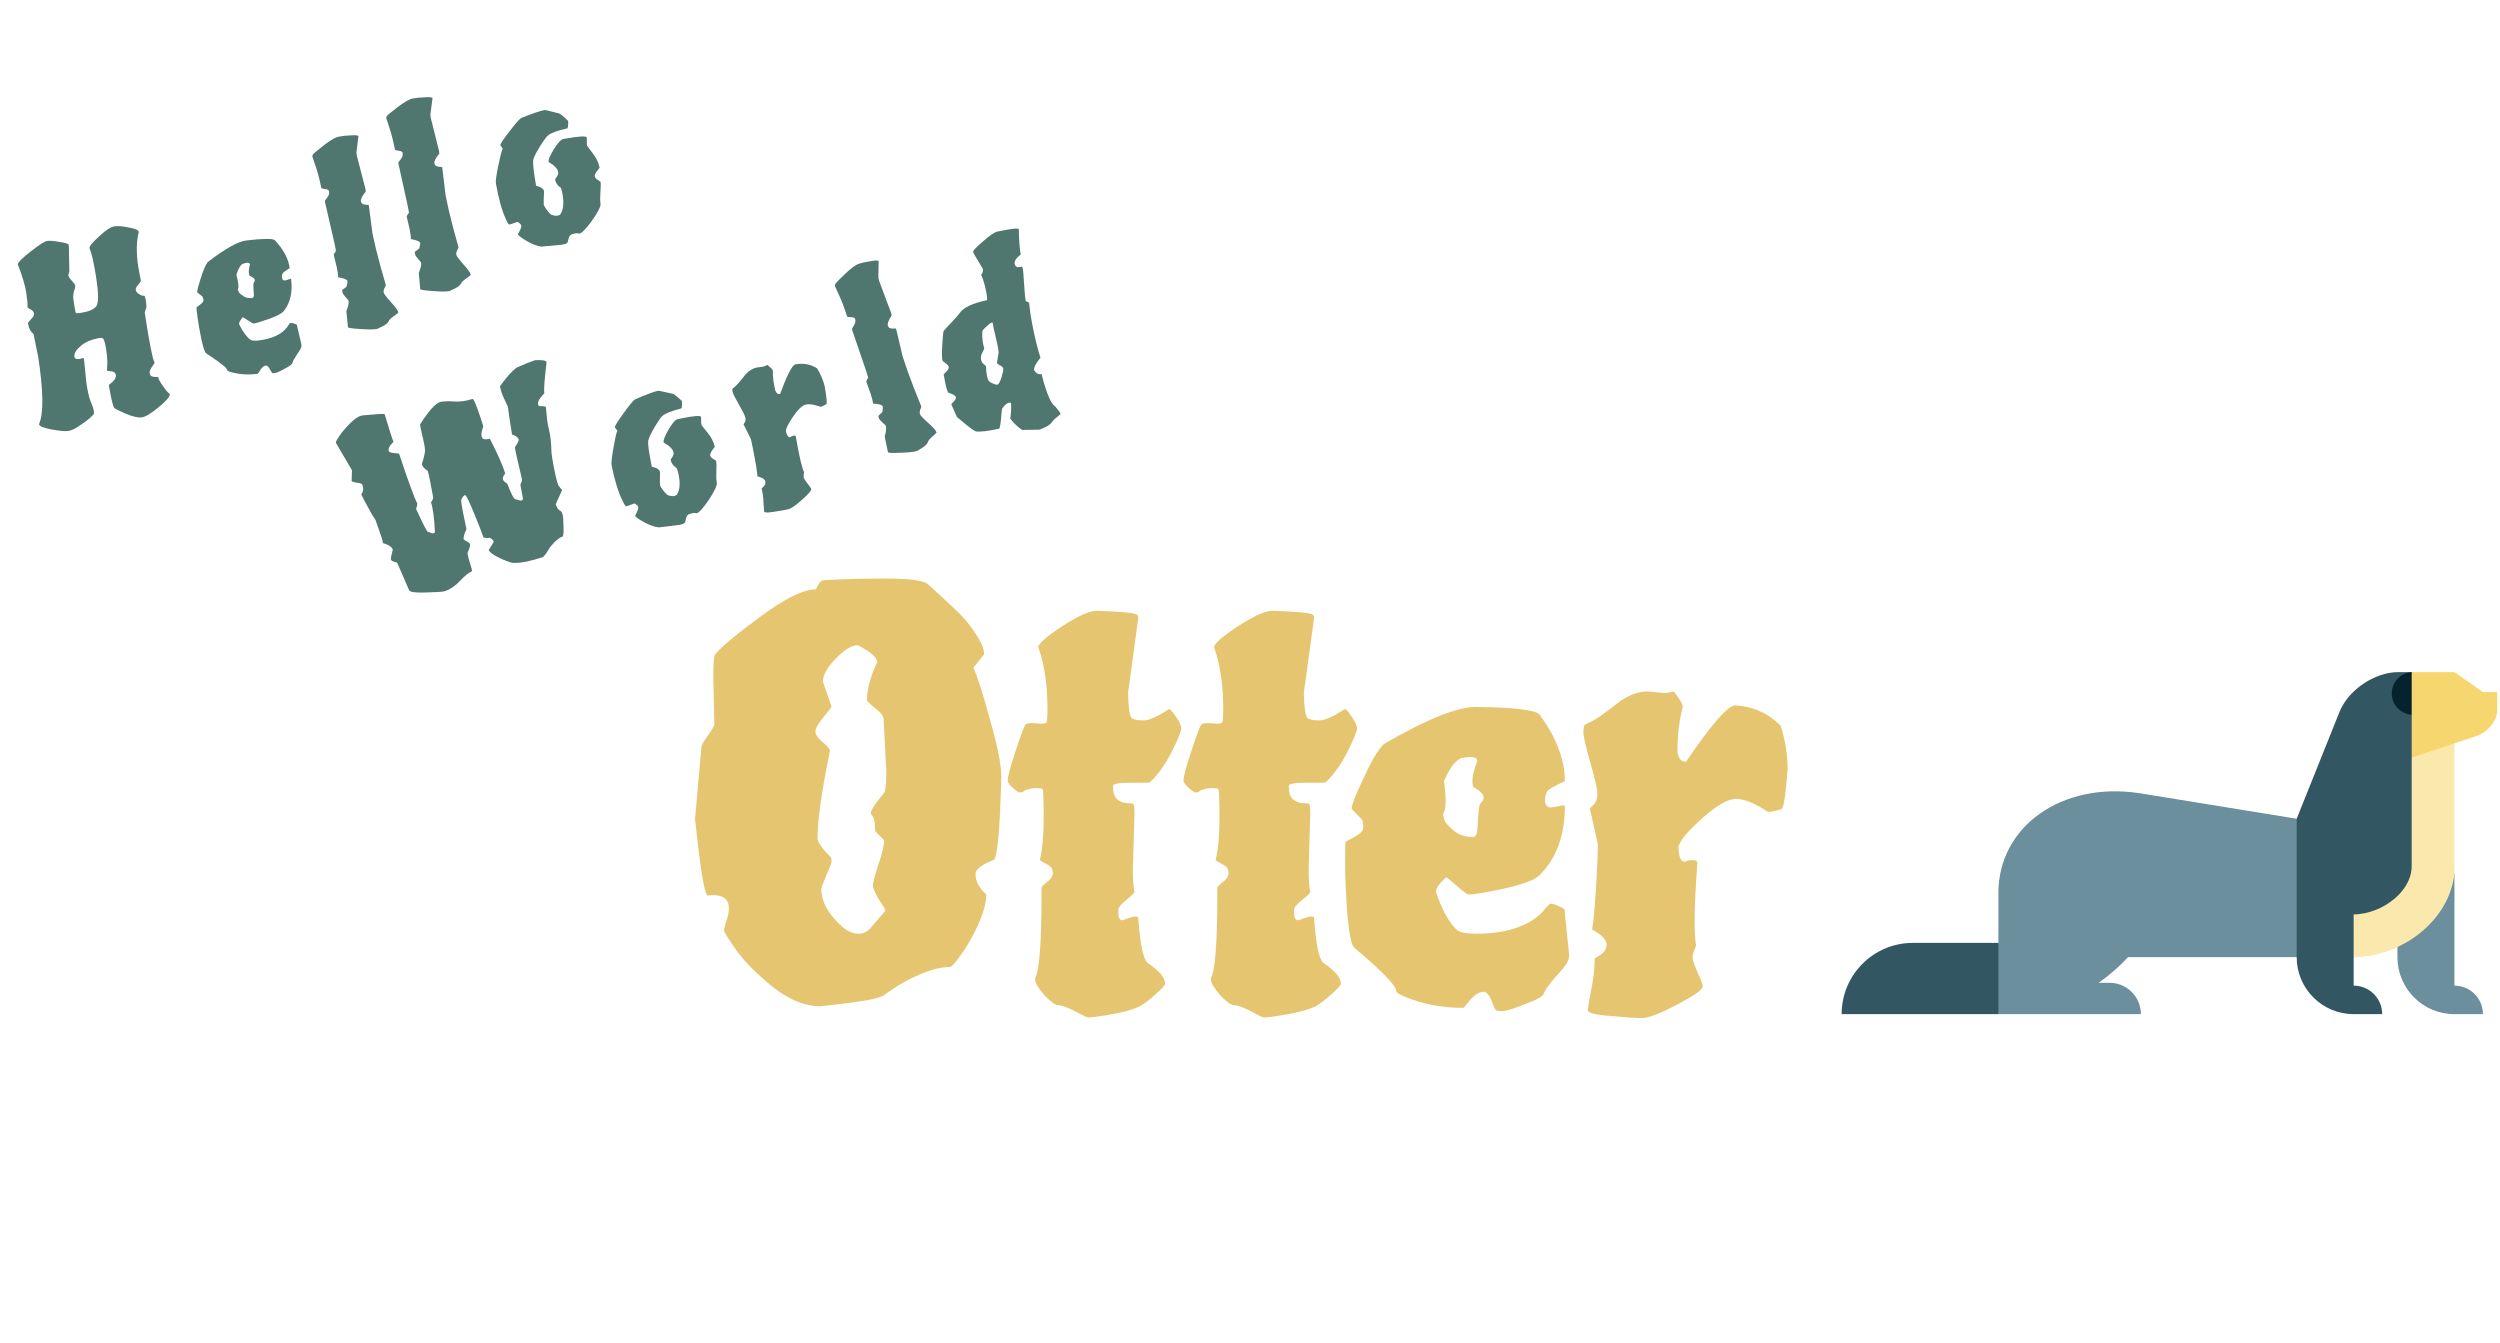 <svg width="670" height="360" viewBox="0 0 670 360" fill="none" xmlns="http://www.w3.org/2000/svg">
<path d="M37.058 71.532L37.763 75.309C37.775 75.394 37.525 75.734 37.012 76.33C36.534 76.877 36.324 77.341 36.382 77.721C36.44 78.1 36.733 78.466 37.261 78.817C37.789 79.168 38.243 79.315 38.623 79.257C38.791 79.231 38.95 79.703 39.097 80.673C39.239 81.601 39.283 82.177 39.231 82.401C39.172 82.583 39.081 82.834 38.958 83.155L38.791 83.763L38.926 84.649C40.044 91.988 40.873 96.156 41.413 97.153L41.423 97.216C41.436 97.3 41.192 97.683 40.691 98.363C40.233 99.037 40.039 99.606 40.11 100.07C40.174 100.492 40.388 100.762 40.751 100.879C41.114 100.996 41.467 101.05 41.811 101.041C42.197 101.025 42.393 101.039 42.4 101.081C42.477 101.587 42.873 102.347 43.589 103.36C44.304 104.373 44.786 104.99 45.036 105.211C45.327 105.426 45.48 105.575 45.492 105.659C45.582 106.25 44.612 107.39 42.583 109.081C40.553 110.771 39.031 111.693 38.019 111.847C37.049 111.995 35.619 111.673 33.729 110.882C31.881 110.085 30.853 109.572 30.646 109.345C30.335 109.004 29.922 107.427 29.408 104.613L29.186 103.158L30.219 102.289C30.859 101.673 31.134 101.07 31.044 100.48C30.954 99.889 30.538 99.564 29.795 99.505C29.052 99.445 28.677 99.394 28.671 99.352C28.658 99.268 28.683 98.725 28.747 97.722C28.81 96.72 28.709 95.354 28.446 93.625C28.183 91.895 27.881 90.906 27.541 90.655C27.311 90.561 27.09 90.53 26.879 90.562C24.643 90.902 22.897 91.621 21.64 92.719C20.377 93.775 19.812 94.746 19.947 95.631C20.024 96.138 20.506 96.323 21.392 96.188L22.258 95.927C22.391 95.95 22.474 96.067 22.506 96.278L23.163 102.716C23.497 104.909 23.874 106.535 24.294 107.593C24.756 108.645 25.029 109.445 25.113 109.993C25.196 110.542 25.202 110.865 25.131 110.962C25.101 111.053 24.728 111.433 24.01 112.104C23.285 112.732 22.354 113.413 21.214 114.148C20.123 114.918 19.155 115.368 18.312 115.496C17.468 115.625 15.958 115.488 13.782 115.085C11.648 114.677 10.543 114.219 10.466 113.713L10.51 113.577C11.708 110.676 11.623 104.733 10.254 95.748L8.974 89.469C8.197 88.897 7.715 88 7.528 86.776L7.49 86.523C7.484 86.481 7.758 86.159 8.314 85.556C8.912 84.947 9.181 84.453 9.124 84.073C9.066 83.694 8.891 83.397 8.6 83.182C8.308 82.968 8.023 82.795 7.744 82.665C7.507 82.528 7.383 82.418 7.37 82.334C7.442 81.675 7.334 80.397 7.045 78.499C6.749 76.559 6.033 74.121 4.895 71.187C4.889 71.145 4.855 71.064 4.793 70.944L4.784 70.88C4.713 70.416 5.834 69.275 8.146 67.455C10.459 65.635 11.952 64.674 12.627 64.572C13.302 64.469 14.416 64.558 15.97 64.839C17.559 65.072 18.376 65.336 18.421 65.631C18.459 65.884 18.492 67.088 18.518 69.242C18.579 71.347 18.602 72.487 18.585 72.663L18.297 73.742C18.355 74.122 18.667 74.614 19.234 75.218C19.8 75.822 20.103 76.251 20.142 76.504C20.18 76.757 20.155 77.02 20.067 77.292C19.703 78.297 19.56 79.204 19.64 80.012C19.762 80.813 19.887 81.635 20.016 82.479C20.144 83.323 20.26 83.801 20.364 83.915C20.503 83.98 20.953 83.955 21.712 83.839C23.779 83.525 25.155 82.926 25.841 82.045C26.436 81.135 26.428 78.676 25.818 74.668C25.201 70.619 24.594 67.906 23.996 66.53L23.986 66.467C23.915 66.003 24.772 64.966 26.555 63.356C28.332 61.705 29.684 60.808 30.612 60.667C31.582 60.519 32.893 60.622 34.544 60.975C36.23 61.279 37.108 61.663 37.179 62.127L37.189 62.19C36.536 64.706 36.492 67.82 37.058 71.532Z" fill="#4F766F"/>
<path d="M66.934 73.937C66.839 73.863 66.761 73.594 66.701 73.128C66.636 72.62 66.731 71.855 66.987 70.833C66.944 70.494 66.626 70.363 66.033 70.439L65.034 70.697C64.358 71.128 63.798 72.125 63.353 73.687C63.584 74.475 63.75 75.271 63.854 76.075C63.952 76.837 63.908 77.337 63.724 77.576C63.794 77.782 63.89 78.028 64.012 78.313C64.177 78.593 64.589 78.949 65.247 79.38C65.904 79.812 66.699 79.968 67.63 79.849C67.926 79.81 68.06 79.514 68.031 78.958C68.003 78.402 67.964 77.762 67.914 77.037C67.864 76.312 67.912 75.855 68.06 75.663C68.244 75.425 68.325 75.221 68.304 75.051C68.255 74.671 67.798 74.299 66.934 73.937ZM79.643 87.467L80.787 92.353C80.82 92.607 80.789 92.869 80.695 93.139C80.643 93.404 80.253 94.056 79.527 95.096C78.842 96.13 78.461 96.846 78.383 97.243C78.342 97.593 77.656 98.111 76.325 98.799C75.041 99.523 74.167 99.915 73.701 99.975C73.278 100.029 73.019 100.019 72.923 99.946C72.87 99.866 72.734 99.647 72.516 99.288C72.052 98.358 71.63 97.918 71.249 97.967C70.741 98.032 70.253 98.418 69.785 99.123C69.358 99.823 69.124 100.176 69.082 100.181C66.627 100.497 64.309 100.365 62.127 99.785C61.327 99.587 60.913 99.382 60.886 99.17C60.821 98.662 59.422 97.487 56.69 95.644L55.282 94.728C54.905 94.475 54.456 93.157 53.934 90.772C53.455 88.381 53.115 86.403 52.914 84.837C52.707 83.229 52.622 82.401 52.659 82.354C52.696 82.306 52.952 82.122 53.427 81.803C53.897 81.442 54.205 81.165 54.353 80.974C54.5 80.783 54.555 80.54 54.517 80.243L54.292 79.498C53.337 78.76 52.857 78.371 52.851 78.328C52.802 77.947 53.115 76.703 53.791 74.594C54.461 72.443 55.091 70.985 55.681 70.221C60.341 66.654 63.772 64.729 65.972 64.446C70.464 63.912 73.02 63.884 73.641 64.364C75.983 66.859 77.315 69.355 77.636 71.852C76.68 72.448 76.07 72.892 75.807 73.184C75.585 73.47 75.51 73.888 75.581 74.439C75.652 74.989 75.941 75.231 76.449 75.166L77.812 74.733C77.939 74.716 78.008 74.75 78.019 74.835C78.46 78.263 77.814 81.099 76.08 83.344C75.601 83.965 74.272 84.673 72.095 85.469C69.954 86.218 68.587 86.63 67.995 86.706C67.826 86.728 67.317 86.449 66.468 85.87C65.619 85.291 65.152 85.006 65.068 85.017C65.025 85.023 64.841 85.261 64.515 85.734C64.188 86.206 64.044 86.59 64.082 86.886C65.02 88.831 66.015 90.208 67.065 91.02C67.447 91.315 68.231 91.386 69.416 91.234C72.971 90.777 75.486 89.593 76.961 87.683C77.381 86.94 77.677 86.558 77.846 86.537C78.057 86.509 78.388 86.574 78.839 86.732C79.326 86.841 79.581 86.98 79.602 87.15L79.643 87.467Z" fill="#4F766F"/>
<path d="M98.831 54.958L99.824 62.595C100.377 65.269 101.092 68.193 101.967 71.367C102.884 74.532 103.359 76.198 103.394 76.365C103.42 76.491 103.305 76.776 103.048 77.221C102.834 77.658 102.765 78.064 102.843 78.44C102.912 78.775 103.541 79.603 104.73 80.925C105.961 82.239 106.632 83.168 106.745 83.711C106.762 83.794 106.562 83.988 106.146 84.292C104.963 85.103 104.319 85.673 104.212 86C103.99 86.612 103.179 87.216 101.777 87.811L101.064 88.155C100.228 88.328 98.726 88.334 96.558 88.173C94.398 88.054 93.297 87.889 93.253 87.681L92.823 83.391C92.814 83.349 92.884 83.16 93.032 82.825C93.394 81.835 93.518 81.068 93.406 80.525C93.397 80.483 93.14 80.188 92.634 79.639C92.128 79.09 91.845 78.67 91.785 78.377C91.715 78.043 91.693 77.83 91.718 77.737C91.784 77.637 91.971 77.489 92.279 77.294C92.621 77.049 92.825 76.876 92.891 76.776C93.087 76.038 93.159 75.544 93.107 75.293C93.029 74.917 92.198 74.588 90.615 74.306C90.636 73.778 90.522 72.909 90.271 71.697L89.445 68.339C89.41 68.172 89.6 67.828 90.015 67.306C90.048 67.255 89.948 66.666 89.714 65.538L87.063 53.996C87.028 53.829 87.24 53.48 87.696 52.95C88.144 52.378 88.308 51.799 88.186 51.215C88.126 50.922 87.761 50.736 87.091 50.657C86.463 50.569 86.14 50.484 86.123 50.4C85.621 47.977 85.105 46.014 84.576 44.511C84.047 43.009 83.766 42.174 83.731 42.007C83.688 41.798 83.732 41.592 83.865 41.391C84.031 41.139 84.996 40.329 86.76 38.961C88.525 37.594 89.846 36.819 90.724 36.637C91.643 36.447 92.751 36.327 94.047 36.276C95.335 36.184 96.005 36.263 96.057 36.513L95.522 40.872L95.654 41.825L97.909 50.508C98.013 51.01 98.048 51.286 98.015 51.336C97.044 52.539 96.615 53.413 96.728 53.956C96.84 54.499 97.206 54.793 97.826 54.839C98.487 54.877 98.822 54.916 98.831 54.958Z" fill="#4F766F"/>
<path d="M118.511 44.798L119.432 52.444C119.96 55.123 120.647 58.053 121.492 61.236C122.379 64.409 122.839 66.08 122.872 66.247C122.897 66.373 122.779 66.657 122.518 67.1C122.3 67.534 122.227 67.94 122.302 68.317C122.368 68.652 122.989 69.486 124.165 70.819C125.383 72.145 126.046 73.079 126.153 73.624C126.17 73.707 125.969 73.899 125.549 74.199C124.359 74.999 123.709 75.563 123.6 75.889C123.372 76.499 122.555 77.095 121.147 77.677L120.431 78.014C119.594 78.179 118.092 78.171 115.925 77.989C113.766 77.85 112.667 77.675 112.625 77.466L112.235 73.172C112.227 73.13 112.298 72.942 112.45 72.608C112.821 71.622 112.953 70.856 112.845 70.312C112.837 70.27 112.583 69.973 112.082 69.419C111.581 68.865 111.302 68.442 111.244 68.149C111.178 67.814 111.158 67.601 111.183 67.509C111.251 67.409 111.439 67.263 111.749 67.071C112.093 66.829 112.298 66.658 112.366 66.558C112.568 65.822 112.645 65.329 112.596 65.078C112.521 64.701 111.694 64.364 110.113 64.067C110.14 63.54 110.033 62.669 109.794 61.455L108.999 58.09C108.966 57.922 109.16 57.58 109.579 57.062C109.613 57.012 109.518 56.422 109.295 55.291L106.753 43.725C106.72 43.557 106.934 43.211 107.396 42.684C107.849 42.117 108.018 41.54 107.903 40.954C107.845 40.661 107.481 40.471 106.812 40.386C106.185 40.292 105.863 40.204 105.847 40.12C105.368 37.692 104.871 35.724 104.356 34.217C103.841 32.709 103.567 31.872 103.534 31.704C103.493 31.495 103.54 31.29 103.674 31.09C103.842 30.839 104.815 30.038 106.592 28.688C108.37 27.337 109.698 26.575 110.577 26.401C111.498 26.22 112.607 26.11 113.904 26.071C115.193 25.991 115.862 26.076 115.912 26.328L115.335 30.681L115.458 31.636L117.632 40.34C117.731 40.842 117.764 41.118 117.73 41.168C116.748 42.362 116.31 43.231 116.418 43.775C116.525 44.32 116.888 44.618 117.507 44.669C118.168 44.713 118.503 44.756 118.511 44.798Z" fill="#4F766F"/>
<path d="M134.717 39.838L134.1 38.907C134.048 38.613 134.834 37.414 136.459 35.31C138.117 33.157 139.181 31.931 139.648 31.633C142.724 30.401 144.83 29.686 145.965 29.488C146.091 29.465 146.699 29.597 147.788 29.883C148.878 30.169 149.535 30.335 149.76 30.382C149.977 30.388 150.447 30.717 151.167 31.37C151.881 31.982 152.252 32.372 152.282 32.54C152.278 33.753 152.192 34.375 152.024 34.404C149.398 34.994 147.688 35.618 146.894 36.277C146.51 36.561 145.809 37.507 144.791 39.114C143.808 40.672 143.194 41.863 142.948 42.686C142.737 43.459 142.977 45.821 143.669 49.772C144.983 50.104 145.699 50.607 145.817 51.28C145.701 53.336 145.668 54.511 145.72 54.805C145.764 55.057 146.016 55.511 146.478 56.167C146.939 56.822 147.367 57.289 147.762 57.566C148.452 57.792 148.985 57.872 149.364 57.806C149.784 57.732 150.046 57.621 150.15 57.473C150.982 56.288 151.185 54.476 150.758 52.039C150.662 51.492 150.521 50.932 150.334 50.359C149.452 49.777 148.934 49.044 148.78 48.162C148.758 48.036 148.906 47.772 149.226 47.369C149.538 46.925 149.657 46.492 149.583 46.072C149.51 45.652 149.261 45.219 148.836 44.773C148.412 44.328 148.009 44.008 147.629 43.815C147.241 43.58 147.04 43.42 147.025 43.336C146.929 42.79 147.404 41.667 148.45 39.968C149.537 38.262 150.354 37.361 150.9 37.265L151.783 37.11C155.355 36.485 157.182 36.403 157.263 36.866C157.251 38.037 157.26 38.707 157.289 38.875C157.319 39.043 157.837 39.775 158.844 41.072C159.85 42.368 160.468 43.668 160.696 44.971C159.758 46.045 159.325 46.792 159.399 47.212C159.465 47.59 159.742 47.932 160.228 48.236C160.715 48.541 160.962 48.715 160.969 48.757C161.035 49.135 161.018 50.026 160.917 51.429C160.809 52.791 160.818 53.829 160.943 54.544C161.068 55.258 160.298 56.801 158.634 59.171C157.025 61.359 155.905 62.508 155.274 62.618L155.211 62.629C154.972 62.498 154.621 62.473 154.158 62.554L153.476 62.738C152.846 62.849 152.457 63.35 152.31 64.242C152.25 64.642 152.147 64.92 152.001 65.076C151.904 65.266 151.415 65.438 150.532 65.593L145.096 66.09C143.994 65.98 142.671 65.475 141.128 64.576C139.626 63.669 138.85 63.069 138.798 62.774C138.791 62.732 138.953 62.422 139.285 61.844C139.61 61.224 139.75 60.788 139.706 60.536C139.632 60.116 139.289 59.765 138.677 59.482L136.525 60.184C136.315 60.22 135.988 59.714 135.545 58.666C134.502 56.423 133.621 53.242 132.899 49.123C132.796 48.535 133.015 46.937 133.555 44.33C134.095 41.724 134.486 40.247 134.728 39.901L134.717 39.838Z" fill="#4F766F"/>
<path d="M149.6 130.041L150.618 131.327L150.638 131.388C149.519 133.764 148.959 135.02 148.958 135.155L149.056 135.459C149.291 136.191 149.73 136.722 150.375 137.052C150.482 137.107 150.614 137.379 150.771 137.866C150.914 138.313 150.997 139.407 151.019 141.148C151.068 142.835 150.991 143.711 150.788 143.776C150.097 143.998 149.349 144.53 148.544 145.371C147.739 146.213 147.226 146.848 147.006 147.278C146.62 148.029 146.12 148.705 145.506 149.306C142.176 150.376 139.741 150.89 138.204 150.846L137.394 150.838C136.64 150.721 135.417 150.263 133.725 149.462C132.074 148.648 131.158 147.957 130.975 147.388L132.354 145.197C132.224 144.791 131.837 144.422 131.192 144.092L131.01 144.15C130.685 144.255 130.199 144.209 129.554 144.013C129.201 142.916 128.407 140.864 127.171 137.855C125.935 134.846 125.144 133.151 124.797 132.769C124.771 132.688 124.697 132.667 124.575 132.706C124.291 132.798 123.97 133.192 123.611 133.89C123.513 134.28 123.855 136.321 124.638 140.014L125.023 141.839C124.362 143.127 124.122 144.056 124.305 144.625L125.049 145.058C125.586 145.333 125.894 145.593 125.972 145.837C126.076 146.162 125.866 146.902 125.341 148.056C125.258 148.217 125.334 148.731 125.567 149.597C125.828 150.409 126.063 151.208 126.27 151.993C126.505 152.724 126.541 153.116 126.379 153.168C125.688 153.39 124.674 154.209 123.337 155.625C122.04 157.027 120.64 157.97 119.137 158.453C118.649 158.61 116.982 158.72 114.134 158.784C111.299 158.889 109.797 158.677 109.627 158.149L106.487 150.889C106.461 150.808 106.179 150.697 105.641 150.556C105.143 150.402 104.855 150.204 104.777 149.96C104.686 149.676 104.85 148.794 105.271 147.314C105.036 146.583 104.152 145.993 102.618 145.545C102.621 145.275 102.46 144.632 102.133 143.617L100.582 139.208C100.181 138.799 99.175 137.061 97.561 133.994L96.809 132.488C97.356 131.819 97.472 130.998 97.159 130.023L97.12 129.901C97.041 129.657 96.558 129.477 95.668 129.359C94.779 129.242 94.302 129.081 94.237 128.878L94.328 126.025L90.015 118.672C89.95 118.469 90.267 117.852 90.966 116.82C91.665 115.789 92.574 114.713 93.693 113.591C94.839 112.416 95.859 111.685 96.752 111.398C96.915 111.346 98.002 111.243 100.014 111.089C102.013 110.895 103.039 110.879 103.091 111.041C103.664 112.963 104.179 114.635 104.636 116.057C105.08 117.438 105.355 118.224 105.461 118.414C104.397 119.428 103.97 120.26 104.179 120.91C104.271 121.194 104.984 121.39 106.318 121.499L106.945 121.567C109.494 129.218 111.126 133.668 111.841 134.917C111.822 135.416 111.709 135.901 111.501 136.371C113.294 140.276 114.332 142.318 114.613 142.496C115.446 142.856 115.964 143.003 116.167 142.938C116.37 142.873 116.499 142.786 116.554 142.679C116.418 139.048 116.069 136.359 115.508 134.612C115.946 134.023 116.139 133.58 116.089 133.283C115.401 129.47 114.933 127.178 114.685 126.406L114.607 126.163C113.762 125.627 113.242 125.055 113.047 124.446C113.662 122.455 113.945 121.177 113.897 120.609C113.877 119.988 113.744 119.157 113.499 118.116C112.802 115.248 112.507 113.774 112.616 113.694C114.88 110.143 116.642 108.165 117.902 107.76L118.084 107.701C119.058 107.523 120.279 107.489 121.749 107.599C123.259 107.696 124.806 107.49 126.39 106.981L126.573 106.922C126.913 106.723 127.742 108.675 129.06 112.778C129.387 113.793 129.536 114.328 129.509 114.382C129.037 115.564 128.906 116.48 129.115 117.13C129.311 117.739 130.031 117.889 131.276 117.578C133.285 121.459 134.661 124.557 135.406 126.872C134.859 127.541 134.65 128.079 134.781 128.485C134.899 128.851 135.292 129.239 135.963 129.651C136.907 132.171 137.594 133.541 138.023 133.762C139.018 134.07 139.597 134.197 139.76 134.145C139.963 134.08 140.085 133.973 140.128 133.825C140.17 133.677 140.062 132.995 139.805 131.777C139.549 130.56 139.448 129.898 139.503 129.791C139.793 129.16 139.926 128.736 139.901 128.52C138.636 123.19 138 120.302 137.991 119.857C138.758 118.759 139.096 118.067 139.005 117.783L138.985 117.722C138.816 117.194 138.233 116.776 137.238 116.469C136.642 112.941 136.27 110.461 136.124 109.029C135.213 107.17 134.62 105.815 134.346 104.962C134.072 104.109 133.976 103.602 134.059 103.441C135.758 101.057 137.206 99.427 138.403 98.549C140.518 97.6 142.083 96.963 143.098 96.636L143.403 96.538C145.293 96.424 146.31 96.59 146.454 97.037L146.474 97.098C145.895 101.989 145.703 104.74 145.899 105.349C144.561 106.765 143.997 107.798 144.206 108.448C144.284 108.692 144.485 108.829 144.809 108.859C145.16 108.836 145.43 108.839 145.618 108.868L146.123 108.975C146.258 108.976 146.312 109.004 146.284 109.057C146.499 111.677 146.735 113.528 146.993 114.611C147.292 115.68 147.496 116.802 147.605 117.977C147.7 119.111 147.758 120.057 147.777 120.812C147.795 121.568 147.99 122.94 148.36 124.927C148.717 126.874 149.13 128.579 149.6 130.041Z" fill="#4F766F"/>
<path d="M165.437 115.42L164.791 114.508C164.73 114.216 165.479 112.993 167.038 110.841C168.63 108.638 169.655 107.38 170.113 107.067C173.15 105.741 175.232 104.962 176.361 104.728C176.486 104.702 177.098 104.815 178.195 105.067C179.293 105.319 179.955 105.465 180.182 105.506C180.399 105.504 180.878 105.819 181.619 106.45C182.351 107.039 182.734 107.417 182.769 107.585C182.802 108.798 182.735 109.422 182.568 109.456C179.961 110.126 178.272 110.803 177.498 111.486C177.123 111.781 176.452 112.748 175.484 114.386C174.549 115.974 173.971 117.183 173.751 118.013C173.564 118.792 173.877 121.146 174.69 125.073C176.014 125.365 176.745 125.846 176.883 126.514C176.83 128.573 176.834 129.749 176.894 130.041C176.946 130.292 177.213 130.738 177.694 131.379C178.175 132.02 178.618 132.473 179.021 132.738C179.717 132.943 180.253 133.006 180.629 132.928C181.047 132.842 181.306 132.723 181.405 132.572C182.2 131.361 182.347 129.545 181.845 127.121C181.733 126.578 181.574 126.023 181.37 125.455C180.471 124.9 179.93 124.184 179.749 123.307C179.723 123.182 179.863 122.913 180.17 122.501C180.468 122.047 180.574 121.611 180.488 121.193C180.401 120.776 180.139 120.351 179.701 119.918C179.263 119.486 178.851 119.179 178.465 118.998C178.07 118.775 177.864 118.621 177.846 118.538C177.734 117.994 178.174 116.858 179.167 115.127C180.201 113.388 180.99 112.462 181.533 112.35L182.41 112.168C185.962 111.433 187.785 111.296 187.88 111.755C187.905 112.926 187.934 113.596 187.969 113.763C188.003 113.93 188.544 114.646 189.59 115.911C190.636 117.176 191.293 118.456 191.561 119.751C190.656 120.853 190.247 121.613 190.334 122.031C190.412 122.407 190.698 122.74 191.194 123.029C191.69 123.319 191.942 123.485 191.95 123.526C192.028 123.902 192.038 124.794 191.981 126.2C191.915 127.564 191.955 128.601 192.102 129.312C192.249 130.022 191.528 131.587 189.937 134.008C188.396 136.244 187.312 137.427 186.685 137.557L186.622 137.57C186.379 137.446 186.027 137.432 185.568 137.527L184.891 137.732C184.265 137.862 183.891 138.375 183.772 139.271C183.724 139.673 183.63 139.954 183.489 140.114C183.398 140.307 182.914 140.494 182.037 140.676L176.619 141.34C175.514 141.263 174.176 140.8 172.605 139.948C171.077 139.088 170.282 138.512 170.222 138.22C170.213 138.178 170.366 137.863 170.68 137.275C170.985 136.646 171.112 136.205 171.06 135.955C170.973 135.537 170.62 135.196 169.999 134.933L167.87 135.7C167.661 135.743 167.319 135.248 166.843 134.213C165.732 132.003 164.753 128.851 163.906 124.756C163.785 124.171 163.954 122.568 164.413 119.946C164.872 117.323 165.218 115.836 165.45 115.483L165.437 115.42Z" fill="#4F766F"/>
<path d="M202.643 98.53L204.553 98.255C204.925 98.163 205.283 98.009 205.625 97.793C206.544 98.489 207.045 99.002 207.126 99.333C207.081 100.927 207.304 102.718 207.795 104.706C208.104 105.421 208.527 105.712 209.066 105.579C210.931 100.503 212.299 97.857 213.169 97.642C215.271 97.254 217.205 97.611 218.972 98.713C219.92 100.237 220.603 101.848 221.023 103.546C221.523 106.455 221.674 108.044 221.476 108.312C220.823 108.694 220.352 108.92 220.062 108.992L219.938 109.022C218.201 108.397 216.856 108.202 215.903 108.437C214.951 108.673 213.799 109.792 212.449 111.796C211.098 113.8 210.499 115.113 210.653 115.734C210.961 116.801 211.322 117.283 211.736 117.181C212.036 116.975 212.352 116.831 212.684 116.749C213.015 116.667 213.211 116.75 213.273 116.999C213.762 119.866 214.206 122.108 214.605 123.723C214.995 125.297 215.287 126.214 215.483 126.473C215.367 127.249 215.34 127.761 215.401 128.01C215.463 128.258 215.787 128.771 216.375 129.549C217.004 130.316 217.35 130.824 217.411 131.073C217.503 131.446 216.683 132.395 214.951 133.922C213.26 135.439 212.042 136.29 211.296 136.474C210.592 136.648 209.35 136.867 207.569 137.131C205.799 137.437 204.873 137.424 204.791 137.093C204.77 137.01 204.716 136.255 204.626 134.826C204.578 133.388 204.411 132.089 204.124 130.929L204.7 130.325C205.084 129.923 205.215 129.473 205.092 128.976C204.959 128.437 204.256 127.996 202.984 127.651C202.976 126.73 202.544 124.09 201.686 119.731L201.241 117.665L199.28 113.733C199.27 113.691 199.379 113.511 199.608 113.19C199.826 112.829 199.869 112.379 199.736 111.84C199.603 111.302 199.036 110.167 198.037 108.436C197.038 106.706 196.477 105.592 196.354 105.095C196.231 104.598 196.222 104.292 196.326 104.179C196.429 104.065 196.647 103.879 196.979 103.622C197.301 103.322 197.565 103.059 197.773 102.832C197.98 102.605 198.286 102.244 198.691 101.748C199.127 101.201 199.496 100.736 199.797 100.354C200.7 99.384 201.649 98.776 202.643 98.53Z" fill="#4F766F"/>
<path d="M240.142 88.065L241.918 95.559C242.745 98.161 243.757 100.996 244.955 104.062C246.194 107.116 246.839 108.724 246.891 108.887C246.93 109.009 246.845 109.304 246.636 109.774C246.467 110.23 246.441 110.641 246.557 111.007C246.661 111.333 247.372 112.092 248.691 113.284C250.051 114.464 250.815 115.318 250.982 115.847C251.008 115.928 250.83 116.141 250.447 116.487C249.355 117.416 248.772 118.049 248.7 118.385C248.543 119.017 247.797 119.701 246.465 120.438L245.791 120.854C244.978 121.112 243.484 121.273 241.311 121.337C239.15 121.441 238.038 121.392 237.973 121.189L237.102 116.966C237.089 116.925 237.139 116.731 237.252 116.381C237.509 115.359 237.554 114.584 237.386 114.056C237.373 114.015 237.087 113.748 236.527 113.254C235.967 112.76 235.642 112.371 235.552 112.086C235.448 111.761 235.404 111.551 235.419 111.457C235.474 111.35 235.645 111.184 235.932 110.958C236.246 110.679 236.431 110.486 236.487 110.379C236.605 109.625 236.626 109.126 236.548 108.882C236.432 108.516 235.572 108.275 233.968 108.158C233.935 107.631 233.731 106.778 233.356 105.599L232.188 102.344C232.136 102.181 232.289 101.819 232.648 101.257C232.676 101.204 232.515 100.628 232.167 99.53L228.338 88.323C228.286 88.161 228.46 87.792 228.859 87.217C229.246 86.602 229.349 86.01 229.168 85.441C229.077 85.156 228.695 85.009 228.02 84.999C227.386 84.977 227.057 84.925 227.031 84.844C226.281 82.485 225.566 80.586 224.885 79.146C224.203 77.706 223.837 76.905 223.785 76.742C223.721 76.539 223.744 76.33 223.855 76.116C223.994 75.848 224.87 74.942 226.484 73.4C228.098 71.858 229.332 70.951 230.186 70.679C231.081 70.395 232.17 70.161 233.455 69.977C234.726 69.752 235.401 69.761 235.478 70.005L235.396 74.396L235.626 75.331L238.766 83.734C238.921 84.222 238.984 84.493 238.957 84.547C238.115 85.844 237.778 86.757 237.946 87.285C238.114 87.814 238.509 88.069 239.13 88.051C239.791 88.02 240.129 88.024 240.142 88.065Z" fill="#4F766F"/>
<path d="M267.294 92.292L266.34 88.111C266.18 87.359 266.099 86.875 266.097 86.658L266.083 86.595C266.057 86.47 265.939 86.429 265.73 86.474C265.522 86.518 265.107 86.824 264.486 87.392C263.865 87.961 263.489 88.346 263.358 88.548C263.259 88.7 263.22 89.232 263.239 90.144C263.3 91.047 263.384 91.749 263.49 92.25C263.588 92.709 263.671 92.996 263.739 93.113L263.766 93.238C263.801 93.405 263.631 93.834 263.254 94.525C262.91 95.165 262.801 95.777 262.925 96.361C263.049 96.945 263.288 97.353 263.643 97.583C263.997 97.813 264.201 98.053 264.254 98.303C264.264 99.174 264.358 100.026 264.536 100.861C264.704 101.654 264.966 102.165 265.32 102.395C266.305 102.927 266.965 103.158 267.299 103.087C267.633 103.016 267.997 102.371 268.393 101.153C268.779 99.893 268.937 99.096 268.866 98.762C268.795 98.428 268.495 98.143 267.965 97.907C267.467 97.62 267.205 97.414 267.179 97.289L267.54 94.987C267.704 94.734 267.623 93.836 267.294 92.292ZM283.78 111.361C283.523 111.59 283.187 111.857 282.773 112.164C282.409 112.503 282.128 112.824 281.931 113.128C281.536 113.735 280.656 114.315 279.291 114.867L278.566 115.152L273.935 115.22C272.974 114.596 272.056 113.766 271.181 112.73L270.735 112.171C270.924 111.214 271.007 110.063 270.982 108.716L270.961 108.001C270.809 107.902 270.608 107.879 270.358 107.933C269.857 108.039 269.285 108.531 268.643 109.409C268.545 109.561 268.459 110.081 268.386 110.969C268.191 113.54 267.968 114.853 267.718 114.906C264.713 115.545 262.67 115.783 261.588 115.62C261.136 115.542 259.793 114.562 257.561 112.681L256.445 111.741L254.936 108.332L255.63 107.596C256.051 107.114 256.234 106.747 256.181 106.497C256.084 106.038 255.43 105.632 254.221 105.278C253.968 105.114 253.686 104.301 253.375 102.84L252.906 100.323L253.662 99.573C254.125 99.082 254.321 98.67 254.25 98.336C254.179 98.002 253.891 97.671 253.384 97.342C252.87 96.972 252.594 96.703 252.559 96.537C252.408 95.827 252.403 94.367 252.544 92.156C252.684 89.945 252.808 88.784 252.916 88.674C253.014 88.523 253.688 87.791 254.935 86.478C256.216 85.116 256.971 84.257 257.201 83.903C258.154 82.435 260.571 81.289 264.453 80.464C264.661 80.42 264.575 79.5 264.193 77.706C263.812 75.911 263.39 74.54 262.926 73.591C263.374 73.234 263.522 72.701 263.371 71.992C261.698 69.25 260.835 67.754 260.782 67.504C260.72 67.212 261.591 66.285 263.397 64.724C265.235 63.111 266.53 62.225 267.281 62.066C271.037 61.267 272.955 61.056 273.035 61.431C273.107 64.644 273.281 66.897 273.556 68.191C272.32 69.151 271.783 70.007 271.942 70.758C272.093 71.468 272.586 71.734 273.421 71.557C273.713 71.495 273.884 71.48 273.935 71.513C273.985 71.546 274.05 71.75 274.13 72.125C274.21 72.501 274.318 73.83 274.455 76.113C274.591 78.396 274.743 79.934 274.912 80.727C275.466 80.871 275.765 81.047 275.81 81.256C276.029 83.521 276.437 86.052 277.031 88.848C277.617 91.602 278.222 93.938 278.848 95.855C277.57 97.436 277.002 98.559 277.144 99.227C277.673 100.074 278.334 100.414 279.127 100.245C280.427 105.334 281.654 108.236 282.809 108.95C283.684 109.985 284.139 110.586 284.174 110.753C284.21 110.92 284.078 111.123 283.78 111.361Z" fill="#4F766F"/>
<path d="M220.542 182.704L222.846 189.328C222.846 189.52 222.126 190.48 220.686 192.208C219.246 193.936 218.526 195.232 218.526 196.096C218.526 196.864 219.15 197.776 220.398 198.832C221.742 199.888 222.414 200.704 222.414 201.28C220.206 212.032 219.102 219.808 219.102 224.608C219.102 225.664 220.254 227.344 222.558 229.648C222.75 229.84 222.846 230.224 222.846 230.8C222.846 231.28 222.366 232.576 221.406 234.688C220.542 236.704 220.11 237.904 220.11 238.288C220.11 240.88 221.262 243.52 223.566 246.208C225.87 248.896 228.03 250.24 230.046 250.24C231.294 250.24 232.35 249.76 233.214 248.8C234.174 247.744 235.038 246.736 235.806 245.776L237.102 244.336C237.198 244.24 237.246 244.096 237.246 243.904C237.246 243.712 236.67 242.752 235.518 241.024C234.462 239.2 233.934 237.952 233.934 237.28C233.934 236.608 234.414 234.784 235.374 231.808C236.43 228.736 236.958 226.528 236.958 225.184L234.654 222.88C234.558 222.784 234.51 222.496 234.51 222.016V221.728C234.51 220.096 234.174 218.944 233.502 218.272L233.358 217.84C233.55 216.88 234.702 215.152 236.814 212.656C237.294 212.176 237.534 210.208 237.534 206.752L236.814 192.784C236.814 191.92 236.046 190.912 234.51 189.76C233.07 188.608 232.35 187.888 232.35 187.6C232.35 185.104 233.022 182.272 234.366 179.104L235.086 177.52C235.086 176.368 233.79 175.072 231.198 173.632L229.902 172.912C228.27 172.912 226.302 174.112 223.998 176.512C221.694 178.816 220.542 180.88 220.542 182.704ZM261.438 234.256C261.438 236.176 262.398 238 264.318 239.728C264.318 241.84 263.598 244.528 262.158 247.792C260.718 250.96 259.182 253.648 257.55 255.856C256.014 258.064 255.006 259.168 254.526 259.168C252.318 259.168 249.726 259.792 246.75 261.04C243.87 262.288 241.518 263.536 239.694 264.784L236.958 266.656C235.998 267.52 231.582 268.384 223.71 269.248L219.822 269.68C215.79 269.68 211.614 268 207.294 264.64C202.974 261.184 199.662 257.872 197.358 254.704C195.15 251.536 194.046 249.76 194.046 249.376C194.046 248.992 194.238 248.176 194.622 246.928C195.102 245.68 195.342 244.48 195.342 243.328C195.342 241.024 193.854 239.872 190.878 239.872L189.726 240.016C188.958 240.016 187.998 234.88 186.846 224.608L186.27 219.568L187.998 199.984C187.998 199.696 188.574 198.736 189.726 197.104C190.878 195.472 191.454 194.464 191.454 194.08L191.166 181.696C191.166 177.952 191.31 175.888 191.598 175.504C192.846 173.776 196.83 170.416 203.55 165.424C210.27 160.432 215.31 157.936 218.67 157.936C219.342 156.304 220.062 155.488 220.83 155.488C225.63 155.2 231.198 155.056 237.534 155.056C243.966 155.056 247.71 155.584 248.766 156.64C248.862 156.736 249.966 157.744 252.078 159.664C254.19 161.584 255.966 163.264 257.406 164.704C258.846 166.144 260.238 167.92 261.582 170.032C263.022 172.144 263.742 173.92 263.742 175.36L260.862 178.96C261.918 181.168 263.406 185.824 265.326 192.928C267.342 199.936 268.35 204.976 268.35 208.048C267.966 223.024 267.246 230.512 266.19 230.512C263.022 231.76 261.438 233.008 261.438 234.256ZM304.04 218.128L303.608 232.672C303.608 235.84 303.752 237.952 304.04 239.008C304.04 239.296 303.32 240.016 301.88 241.168C300.44 242.32 299.72 243.184 299.72 243.76V244.624C299.72 245.968 300.104 246.64 300.872 246.64C302.6 245.968 303.704 245.632 304.184 245.632C304.76 245.632 305.048 245.728 305.048 245.92C305.528 252.832 306.344 256.864 307.496 258.016C310.664 260.128 312.248 262 312.248 263.632C312.248 264.016 311.384 264.976 309.656 266.512C307.928 268.048 306.536 269.104 305.48 269.68C303.368 270.736 299.672 271.648 294.392 272.416L291.656 272.704C291.368 272.704 290.168 272.128 288.056 270.976C285.944 269.92 284.456 269.392 283.592 269.392C282.824 269.392 281.576 268.48 279.848 266.656C278.216 264.736 277.4 263.344 277.4 262.48V262.192C278.552 260.08 279.128 252.736 279.128 240.16V237.856C279.128 237.664 279.608 237.184 280.568 236.416C281.624 235.648 282.152 234.832 282.152 233.968C282.152 233.104 281.864 232.48 281.288 232.096C280.712 231.712 280.136 231.376 279.56 231.088C278.984 230.8 278.696 230.56 278.696 230.368C279.368 227.68 279.704 223.936 279.704 219.136C279.704 214.24 279.608 211.696 279.416 211.504C279.224 211.312 278.648 211.216 277.688 211.216C276.824 211.216 276.152 211.312 275.672 211.504C275.192 211.6 274.808 211.744 274.52 211.936C274.328 212.032 274.184 212.128 274.088 212.224C273.992 212.32 273.752 212.368 273.368 212.368C272.984 212.368 272.312 211.936 271.352 211.072C270.488 210.208 270.056 209.632 270.056 209.344C270.056 208.192 270.776 205.456 272.216 201.136C273.656 196.816 274.52 194.512 274.808 194.224C275.096 193.936 275.624 193.792 276.392 193.792L279.272 193.936C279.848 193.936 280.232 193.84 280.424 193.648C280.616 193.456 280.712 192.16 280.712 189.76C280.712 184.576 280.136 179.872 278.984 175.648L278.264 173.488C278.264 172.528 280.376 170.656 284.6 167.872C288.92 165.088 291.992 163.696 293.816 163.696C300.632 163.888 304.328 164.272 304.904 164.848C305 164.944 305.048 165.232 305.048 165.712L302.312 185.728C302.408 189.664 302.744 191.92 303.32 192.496C303.992 192.88 305.048 193.072 306.488 193.072C307.928 193.072 310.184 192.064 313.256 190.048C313.64 190.048 314.264 190.72 315.128 192.064C316.088 193.408 316.568 194.464 316.568 195.232C316.568 196 315.704 198.112 313.976 201.568C312.248 204.928 310.328 207.616 308.216 209.632C308.12 209.728 307.448 209.776 306.2 209.776H302.6C299.72 209.776 298.28 210.064 298.28 210.64C298.28 212.368 298.664 213.568 299.432 214.24C300.296 214.912 301.208 215.248 302.168 215.248C303.128 215.248 303.656 215.344 303.752 215.536C303.944 215.632 304.04 216.496 304.04 218.128ZM351.149 218.128L350.717 232.672C350.717 235.84 350.861 237.952 351.149 239.008C351.149 239.296 350.429 240.016 348.989 241.168C347.549 242.32 346.829 243.184 346.829 243.76V244.624C346.829 245.968 347.213 246.64 347.981 246.64C349.709 245.968 350.813 245.632 351.293 245.632C351.869 245.632 352.157 245.728 352.157 245.92C352.637 252.832 353.453 256.864 354.605 258.016C357.773 260.128 359.357 262 359.357 263.632C359.357 264.016 358.493 264.976 356.765 266.512C355.037 268.048 353.645 269.104 352.589 269.68C350.477 270.736 346.781 271.648 341.501 272.416L338.765 272.704C338.477 272.704 337.277 272.128 335.165 270.976C333.053 269.92 331.565 269.392 330.701 269.392C329.933 269.392 328.685 268.48 326.957 266.656C325.325 264.736 324.509 263.344 324.509 262.48V262.192C325.661 260.08 326.237 252.736 326.237 240.16V237.856C326.237 237.664 326.717 237.184 327.677 236.416C328.733 235.648 329.261 234.832 329.261 233.968C329.261 233.104 328.973 232.48 328.397 232.096C327.821 231.712 327.245 231.376 326.669 231.088C326.093 230.8 325.805 230.56 325.805 230.368C326.477 227.68 326.813 223.936 326.813 219.136C326.813 214.24 326.717 211.696 326.525 211.504C326.333 211.312 325.757 211.216 324.797 211.216C323.933 211.216 323.261 211.312 322.781 211.504C322.301 211.6 321.917 211.744 321.629 211.936C321.437 212.032 321.293 212.128 321.197 212.224C321.101 212.32 320.861 212.368 320.477 212.368C320.093 212.368 319.421 211.936 318.461 211.072C317.597 210.208 317.165 209.632 317.165 209.344C317.165 208.192 317.885 205.456 319.325 201.136C320.765 196.816 321.629 194.512 321.917 194.224C322.205 193.936 322.733 193.792 323.501 193.792L326.381 193.936C326.957 193.936 327.341 193.84 327.533 193.648C327.725 193.456 327.821 192.16 327.821 189.76C327.821 184.576 327.245 179.872 326.093 175.648L325.373 173.488C325.373 172.528 327.485 170.656 331.709 167.872C336.029 165.088 339.101 163.696 340.925 163.696C347.741 163.888 351.437 164.272 352.013 164.848C352.109 164.944 352.157 165.232 352.157 165.712L349.421 185.728C349.517 189.664 349.853 191.92 350.429 192.496C351.101 192.88 352.157 193.072 353.597 193.072C355.037 193.072 357.293 192.064 360.365 190.048C360.749 190.048 361.373 190.72 362.237 192.064C363.197 193.408 363.677 194.464 363.677 195.232C363.677 196 362.813 198.112 361.085 201.568C359.357 204.928 357.437 207.616 355.325 209.632C355.229 209.728 354.557 209.776 353.309 209.776H349.709C346.829 209.776 345.389 210.064 345.389 210.64C345.389 212.368 345.773 213.568 346.541 214.24C347.405 214.912 348.317 215.248 349.277 215.248C350.237 215.248 350.765 215.344 350.861 215.536C351.053 215.632 351.149 216.496 351.149 218.128ZM394.904 210.928C394.712 210.736 394.616 210.112 394.616 209.056C394.616 207.904 395.048 206.224 395.912 204.016C395.912 203.248 395.24 202.864 393.896 202.864L391.592 203.152C389.96 203.92 388.424 205.984 386.984 209.344C387.272 211.168 387.416 212.992 387.416 214.816C387.416 216.544 387.176 217.648 386.696 218.128C386.792 218.608 386.936 219.184 387.128 219.856C387.416 220.528 388.232 221.44 389.576 222.592C390.92 223.744 392.648 224.32 394.76 224.32C395.432 224.32 395.816 223.696 395.912 222.448C396.008 221.2 396.104 219.76 396.2 218.128C396.296 216.496 396.536 215.488 396.92 215.104C397.4 214.624 397.64 214.192 397.64 213.808C397.64 212.944 396.728 211.984 394.904 210.928ZM419.384 244.768L420.536 256C420.536 256.576 420.392 257.152 420.104 257.728C419.912 258.304 418.856 259.648 416.936 261.76C415.112 263.872 414.056 265.36 413.768 266.224C413.576 266.992 411.896 267.952 408.728 269.104C405.656 270.352 403.592 270.976 402.536 270.976C401.576 270.976 401 270.88 400.808 270.688C400.712 270.496 400.472 269.968 400.088 269.104C399.32 266.896 398.504 265.792 397.64 265.792C396.488 265.792 395.288 266.512 394.04 267.952C392.888 269.392 392.264 270.112 392.168 270.112C386.6 270.112 381.464 269.152 376.76 267.232C375.032 266.56 374.168 265.984 374.168 265.504C374.168 264.352 371.384 261.328 365.816 256.432L362.936 253.984C362.168 253.312 361.544 250.24 361.064 244.768C360.68 239.296 360.488 234.784 360.488 231.232C360.488 227.584 360.536 225.712 360.632 225.616C360.728 225.52 361.352 225.184 362.504 224.608C363.656 223.936 364.424 223.408 364.808 223.024C365.192 222.64 365.384 222.112 365.384 221.44L365.096 219.712C363.176 217.792 362.216 216.784 362.216 216.688C362.216 215.824 363.272 213.136 365.384 208.624C367.496 204.016 369.32 200.944 370.856 199.408C382.28 192.784 390.488 189.472 395.48 189.472C405.656 189.568 411.368 190.24 412.616 191.488C417.128 197.728 419.384 203.68 419.384 209.344C417.08 210.4 415.592 211.216 414.92 211.792C414.344 212.368 414.056 213.28 414.056 214.528C414.056 215.776 414.632 216.4 415.784 216.4L418.952 215.824C419.24 215.824 419.384 215.92 419.384 216.112C419.384 223.888 417.128 230.032 412.616 234.544C411.368 235.792 408.2 236.992 403.112 238.144C398.12 239.2 394.952 239.728 393.608 239.728C393.224 239.728 392.168 238.96 390.44 237.424C388.712 235.888 387.752 235.12 387.56 235.12C387.464 235.12 386.984 235.6 386.12 236.56C385.256 237.52 384.824 238.336 384.824 239.008C386.36 243.616 388.184 246.976 390.296 249.088C391.064 249.856 392.792 250.24 395.48 250.24C403.544 250.24 409.496 248.32 413.336 244.48C414.488 242.944 415.256 242.176 415.64 242.176C416.12 242.176 416.84 242.416 417.8 242.896C418.856 243.28 419.384 243.664 419.384 244.048V244.768ZM441.635 185.296L445.955 185.728C446.819 185.728 447.683 185.584 448.547 185.296C450.179 187.312 450.995 188.704 450.995 189.472C450.035 192.928 449.555 196.96 449.555 201.568C449.843 203.296 450.611 204.16 451.859 204.16C458.675 194.08 463.091 189.04 465.107 189.04C469.907 189.328 473.939 191.152 477.203 194.512C478.451 198.352 479.075 202.24 479.075 206.176C478.595 212.8 478.067 216.352 477.491 216.832C475.859 217.312 474.707 217.552 474.035 217.552H473.747C470.291 215.248 467.459 214.096 465.251 214.096C463.043 214.096 459.923 215.92 455.891 219.568C451.859 223.216 449.843 225.76 449.843 227.2C449.939 229.696 450.467 230.944 451.427 230.944C452.195 230.656 452.963 230.512 453.731 230.512C454.499 230.512 454.883 230.8 454.883 231.376C454.403 237.904 454.163 243.04 454.163 246.784C454.163 250.432 454.307 252.592 454.595 253.264C453.923 254.896 453.587 256 453.587 256.576C453.587 257.152 454.019 258.448 454.883 260.464C455.843 262.48 456.323 263.776 456.323 264.352C456.323 265.216 454.019 266.848 449.411 269.248C444.899 271.648 441.779 272.848 440.051 272.848C438.419 272.848 435.587 272.656 431.555 272.272C427.523 271.984 425.507 271.456 425.507 270.688C425.507 270.496 425.795 268.816 426.371 265.648C427.043 262.48 427.379 259.552 427.379 256.864L428.963 255.856C430.019 255.184 430.547 254.272 430.547 253.12C430.547 251.872 429.251 250.528 426.659 249.088C427.139 247.072 427.619 241.072 428.099 231.088L428.243 226.336L426.083 216.688C426.083 216.592 426.419 216.256 427.091 215.68C427.763 215.008 428.099 214.048 428.099 212.8C428.099 211.552 427.475 208.768 426.227 204.448C424.979 200.128 424.355 197.392 424.355 196.24C424.355 195.088 424.499 194.416 424.787 194.224C425.075 194.032 425.651 193.744 426.515 193.36C427.379 192.88 428.099 192.448 428.675 192.064C429.251 191.68 430.115 191.056 431.267 190.192C432.515 189.232 433.571 188.416 434.435 187.744C436.931 186.112 439.331 185.296 441.635 185.296Z" fill="#E6C570"/>
<g clip-path="url(#clip0)">
<path d="M642.512 244.92V256.515C642.512 264.952 649.352 271.793 657.79 271.793H665.429C665.429 267.574 662.009 264.154 657.79 264.154V233.981C653.363 237.602 645.26 242.568 642.512 244.92Z" fill="#6B8F9C"/>
<path d="M512.654 252.695C502.108 252.695 493.557 261.246 493.557 271.792H535.57L542.535 261.91L535.57 252.695H512.654Z" fill="#325763"/>
<path d="M630.789 245.057V256.515C634.712 256.515 638.766 255.557 642.512 253.81C644.557 252.857 646.512 251.672 648.3 250.27C653.775 245.978 657.218 240.124 657.79 233.98C657.848 233.357 657.79 232.732 657.79 232.104V199.225L631.668 199.701C631.668 199.701 630.789 236.556 630.789 245.057Z" fill="#FAE8AC"/>
<path d="M535.57 239.328V271.793H573.764C573.764 267.152 570.002 263.39 565.361 263.39H562.428C565.3 261.392 567.939 259.086 570.3 256.515H615.509L625.394 236.034L615.509 219.421L573.336 212.569C552.566 209.43 535.57 221.472 535.57 239.328Z" fill="#6B8F9C"/>
<path d="M665.429 185.475L657.79 180.128H646.332L638.464 191.337L646.332 203.044C646.332 203.044 660.368 198.365 663.519 197.315C666.67 196.264 669.248 193.171 669.248 190.44C669.248 187.709 669.248 185.475 669.248 185.475H665.429Z" fill="#F6D76F"/>
<path d="M642.715 180.128C636.414 180.128 629.339 184.914 626.995 190.764L615.51 219.421V256.515C615.51 260.732 617.22 264.551 619.986 267.316C622.751 270.081 626.57 271.792 630.787 271.792H638.426C638.426 267.572 635.007 264.154 630.787 264.154V245.057C632.771 245.057 634.854 244.604 636.829 243.799C636.849 243.791 636.87 243.783 636.891 243.775C641.989 241.67 646.332 237.222 646.332 232.106V191.548L642.907 185.848L646.332 180.128H642.715Z" fill="#325763"/>
<path d="M640.985 185.838C640.985 188.874 643.345 191.349 646.332 191.548V180.128C643.345 180.326 640.985 182.801 640.985 185.838Z" fill="#05232E"/>
</g>
<defs>
<clipPath id="clip0">
<rect width="175.69" height="175.69" fill="white" transform="translate(493.557 138.115)"/>
</clipPath>
</defs>
</svg>

